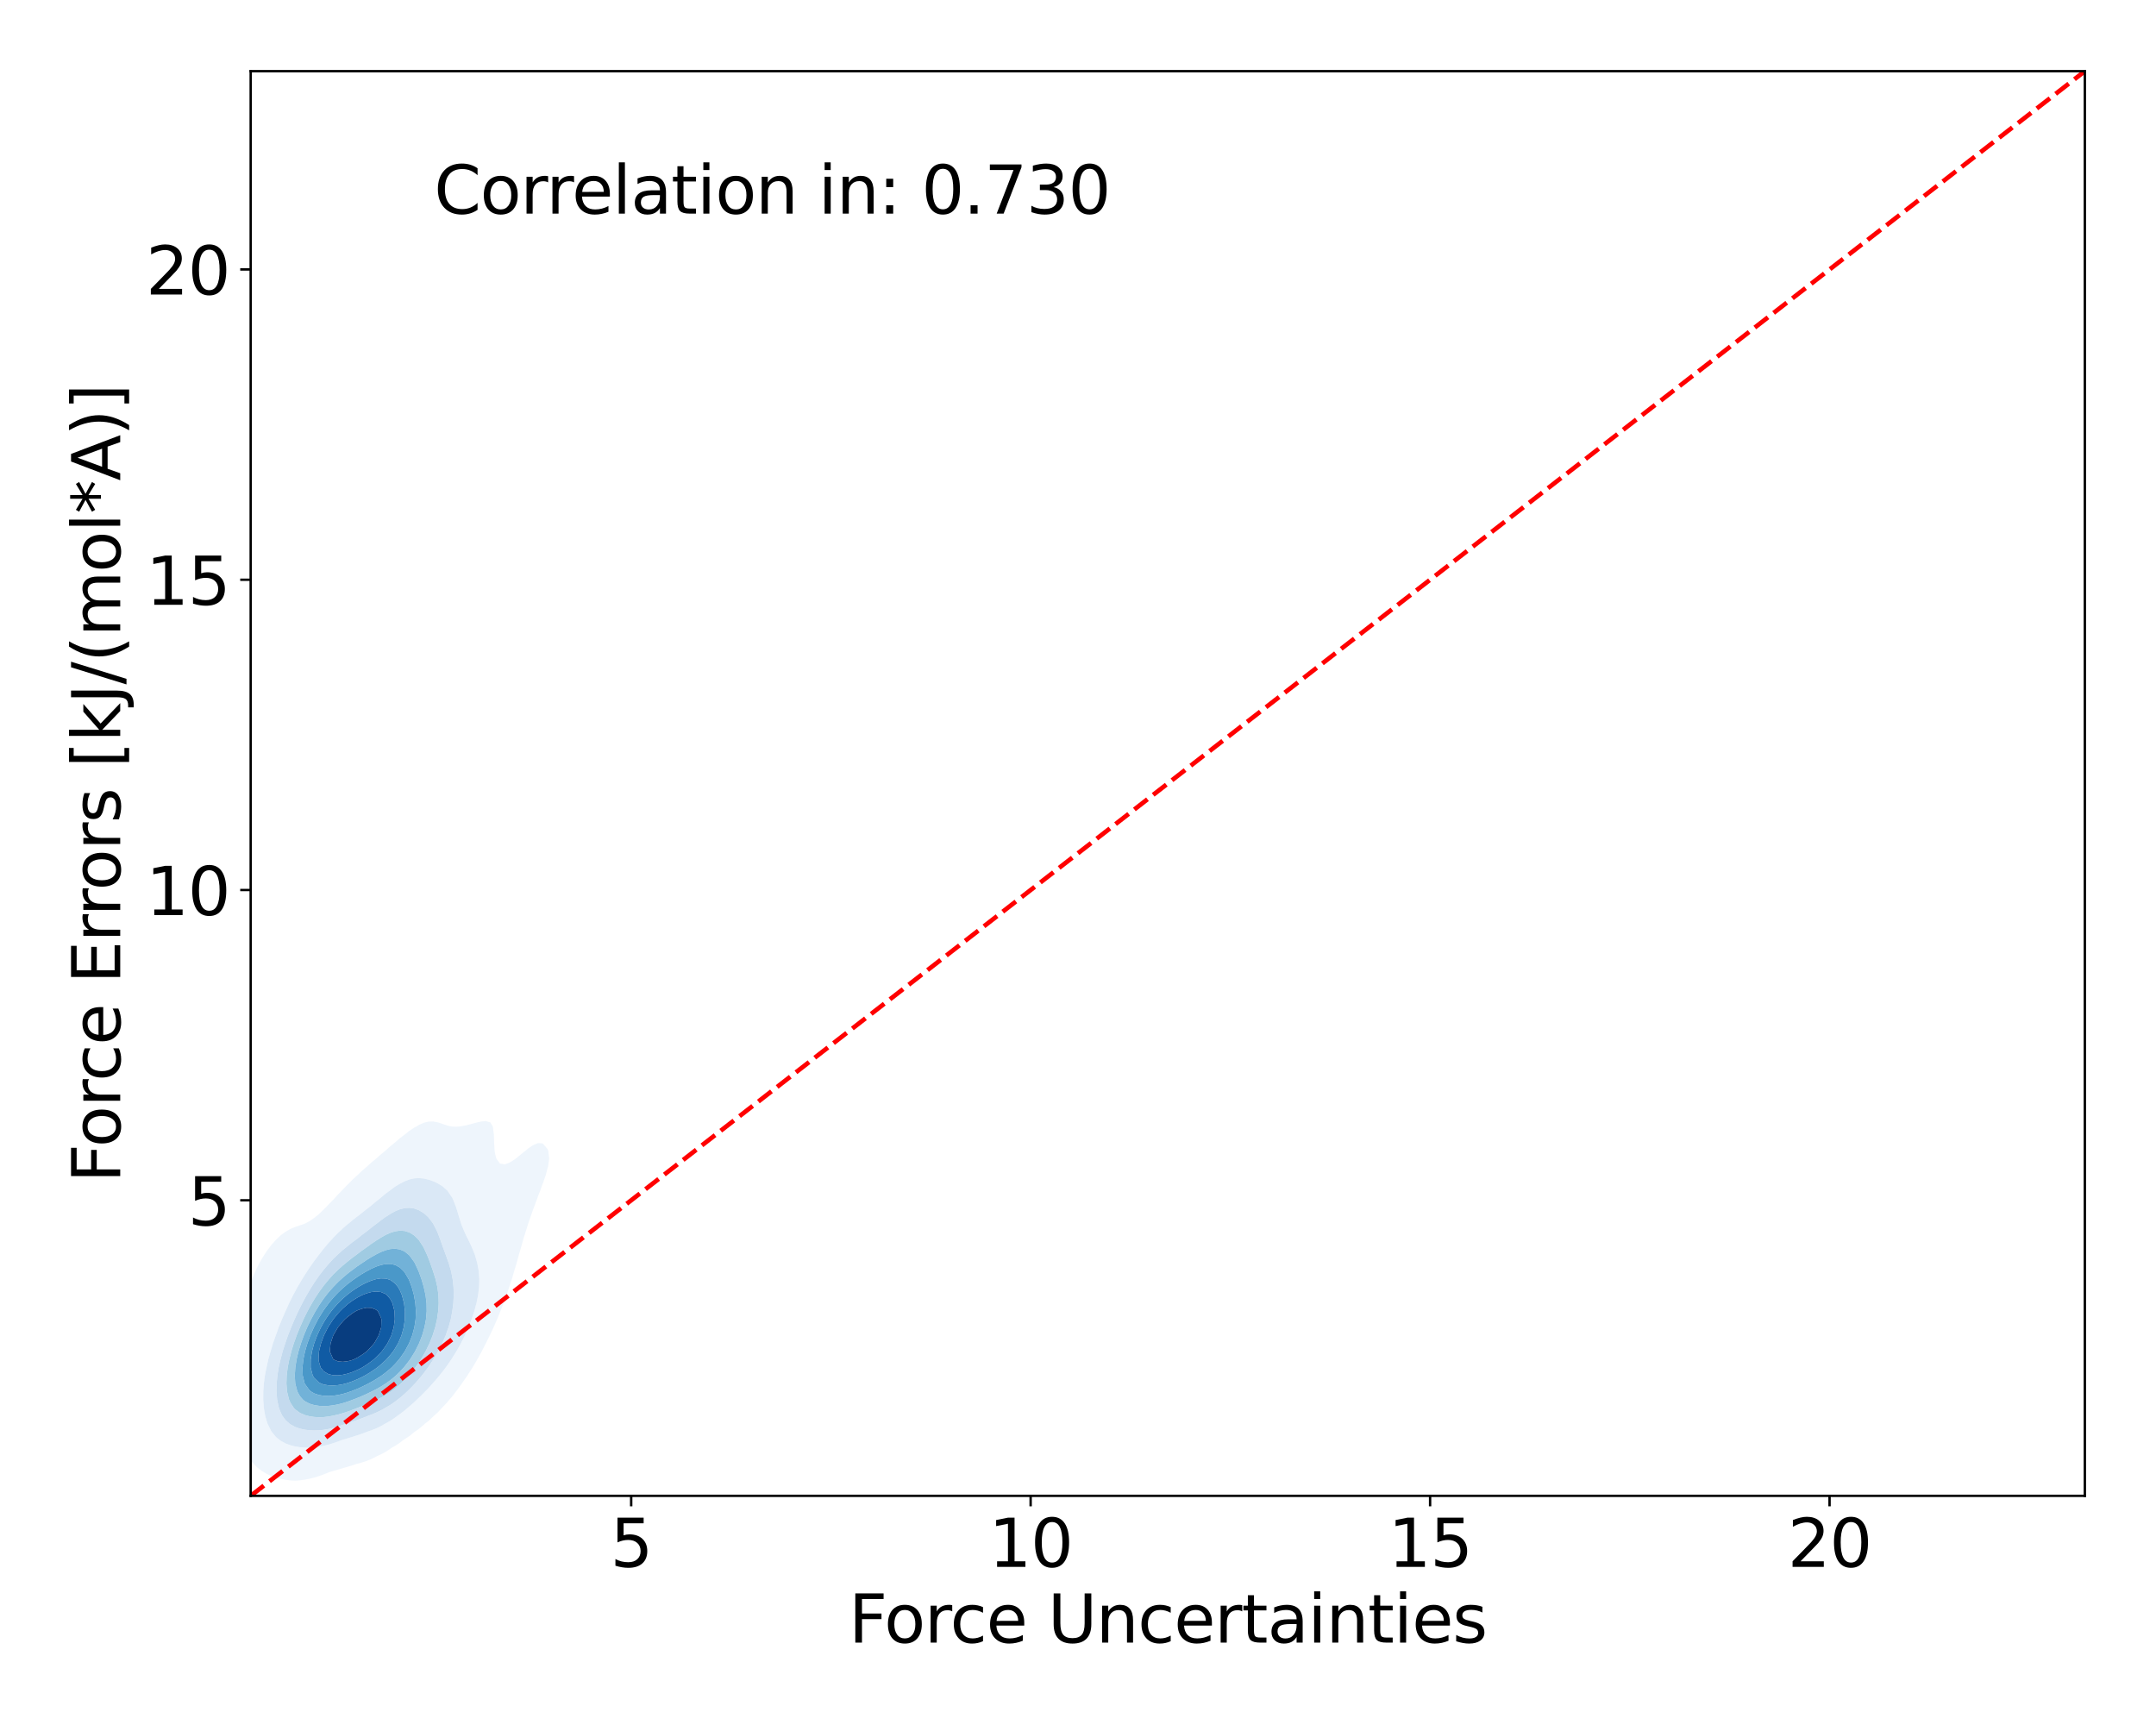 <?xml version="1.0" encoding="utf-8" standalone="no"?>
<!DOCTYPE svg PUBLIC "-//W3C//DTD SVG 1.1//EN"
  "http://www.w3.org/Graphics/SVG/1.1/DTD/svg11.dtd">
<svg xmlns:xlink="http://www.w3.org/1999/xlink" width="720pt" height="576pt" viewBox="0 0 720 576" xmlns="http://www.w3.org/2000/svg" version="1.1">
 <defs>
  <style type="text/css">*{stroke-linejoin: round; stroke-linecap: butt}</style>
 </defs>
 <g id="figure_1">
  <g id="patch_1">
   <path d="M 0 576 
L 720 576 
L 720 0 
L 0 0 
z
" style="fill: #ffffff"/>
  </g>
  <g id="axes_1">
   <g id="patch_2">
    <path d="M 83.72 499.48 
L 696.24 499.48 
L 696.24 23.76 
L 83.72 23.76 
z
" style="fill: #ffffff"/>
   </g>
   <g id="QuadContourSet_1">
    <path d="M 96.983 494.341 
L 98.573 494.413 
L 100.163 494.312 
L 100.889 494.186 
L 101.752 494.082 
L 103.342 493.78 
L 104.932 493.378 
L 106.522 492.886 
L 108.112 492.312 
L 109.701 491.671 
L 110.116 491.503 
L 111.291 491.166 
L 112.881 490.71 
L 114.471 490.252 
L 116.061 489.787 
L 117.65 489.299 
L 119.065 488.821 
L 119.24 488.778 
L 120.83 488.357 
L 122.42 487.843 
L 124.01 487.203 
L 125.599 486.394 
L 126.032 486.138 
L 127.189 485.632 
L 128.779 484.794 
L 130.369 483.746 
L 130.77 483.455 
L 131.959 482.791 
L 133.548 481.742 
L 134.791 480.772 
L 135.138 480.557 
L 136.728 479.51 
L 138.318 478.224 
L 138.476 478.09 
L 139.908 477.105 
L 141.497 475.769 
L 141.891 475.407 
L 143.087 474.486 
L 144.677 472.995 
L 144.94 472.724 
L 146.267 471.548 
L 147.647 470.042 
L 147.857 469.838 
L 149.446 468.143 
L 150.081 467.359 
L 151.036 466.277 
L 152.255 464.676 
L 152.626 464.216 
L 154.216 461.996 
L 154.217 461.994 
L 155.806 459.731 
L 156.078 459.311 
L 157.395 457.272 
L 157.791 456.628 
L 158.985 454.624 
L 159.38 453.945 
L 160.575 451.78 
L 160.861 451.263 
L 162.165 448.718 
L 162.237 448.58 
L 163.57 445.897 
L 163.755 445.488 
L 164.84 443.215 
L 165.344 442.017 
L 166.021 440.532 
L 166.934 438.216 
L 167.094 437.849 
L 168.157 435.167 
L 168.524 434.102 
L 169.152 432.484 
L 170.034 429.801 
L 170.114 429.535 
L 170.94 427.118 
L 171.704 424.457 
L 171.711 424.436 
L 172.532 421.753 
L 173.253 419.07 
L 173.293 418.913 
L 174.042 416.388 
L 174.792 413.705 
L 174.883 413.378 
L 175.632 411.022 
L 176.473 408.34 
L 176.473 408.34 
L 177.415 405.657 
L 178.063 403.773 
L 178.378 402.974 
L 179.375 400.291 
L 179.653 399.47 
L 180.393 397.609 
L 181.242 395.237 
L 181.377 394.926 
L 182.29 392.243 
L 182.832 390.141 
L 183.023 389.561 
L 183.393 386.878 
L 183.079 384.195 
L 182.832 383.646 
L 181.242 381.808 
L 179.653 381.69 
L 178.063 382.366 
L 176.473 383.419 
L 175.547 384.195 
L 174.883 384.697 
L 173.293 386.007 
L 172.23 386.878 
L 171.704 387.264 
L 170.114 388.233 
L 168.524 388.816 
L 166.934 388.511 
L 165.77 386.878 
L 165.344 385.288 
L 165.165 384.195 
L 165.01 381.513 
L 164.935 378.83 
L 164.579 376.147 
L 163.755 374.807 
L 162.165 374.321 
L 160.575 374.517 
L 158.985 374.895 
L 157.395 375.319 
L 155.806 375.724 
L 154.216 376.052 
L 153.365 376.147 
L 152.626 376.216 
L 151.036 376.174 
L 150.862 376.147 
L 149.446 375.853 
L 147.857 375.319 
L 146.267 374.786 
L 144.677 374.483 
L 143.087 374.526 
L 141.497 374.918 
L 139.908 375.625 
L 139.074 376.147 
L 138.318 376.542 
L 136.728 377.585 
L 135.165 378.83 
L 135.138 378.848 
L 133.548 380.052 
L 131.959 381.447 
L 131.887 381.513 
L 130.369 382.729 
L 128.779 384.168 
L 128.75 384.195 
L 127.189 385.456 
L 125.623 386.878 
L 125.599 386.897 
L 124.01 388.187 
L 122.523 389.561 
L 122.42 389.645 
L 120.83 390.989 
L 119.546 392.243 
L 119.24 392.506 
L 117.65 393.974 
L 116.747 394.926 
L 116.061 395.565 
L 114.471 397.221 
L 114.121 397.609 
L 112.881 398.841 
L 111.585 400.291 
L 111.291 400.591 
L 109.701 402.23 
L 108.994 402.974 
L 108.112 403.836 
L 106.522 405.4 
L 106.213 405.657 
L 104.932 406.666 
L 103.342 407.779 
L 102.271 408.34 
L 101.752 408.599 
L 100.163 409.161 
L 98.573 409.692 
L 96.983 410.355 
L 95.836 411.022 
L 95.393 411.264 
L 93.803 412.436 
L 92.46 413.705 
L 92.214 413.932 
L 90.624 415.712 
L 90.108 416.388 
L 89.034 417.833 
L 88.218 419.07 
L 87.444 420.328 
L 86.633 421.753 
L 85.854 423.281 
L 85.287 424.436 
L 84.264 426.863 
L 84.157 427.118 
L 83.201 429.801 
L 82.675 431.653 
L 82.427 432.484 
L 81.809 435.167 
L 81.344 437.849 
L 81.085 439.839 
L 80.987 440.532 
L 80.683 443.215 
L 80.394 445.897 
L 80.08 448.58 
L 79.729 451.263 
L 79.495 452.919 
L 79.336 453.945 
L 78.912 456.628 
L 78.537 459.311 
L 78.255 461.994 
L 78.101 464.676 
L 78.104 467.359 
L 78.278 470.042 
L 78.625 472.724 
L 79.153 475.407 
L 79.495 476.721 
L 79.791 478.09 
L 80.561 480.772 
L 81.085 482.171 
L 81.546 483.455 
L 82.675 485.78 
L 82.865 486.138 
L 84.264 488.237 
L 84.762 488.821 
L 85.854 489.973 
L 87.444 491.175 
L 88.028 491.503 
L 89.034 492.12 
L 90.624 492.864 
L 92.214 493.417 
L 93.803 493.83 
L 95.393 494.124 
L 95.942 494.186 
z
M 93.302 480.772 
L 92.214 479.9 
L 90.709 478.09 
L 90.624 477.955 
L 89.346 475.407 
L 89.034 474.409 
L 88.542 472.724 
L 88.09 470.042 
L 87.9 467.359 
L 87.913 464.676 
L 88.102 461.994 
L 88.459 459.311 
L 88.999 456.628 
L 89.034 456.488 
L 89.582 453.945 
L 90.335 451.263 
L 90.624 450.381 
L 91.148 448.58 
L 92.1 445.897 
L 92.214 445.6 
L 93.051 443.215 
L 93.803 441.402 
L 94.14 440.532 
L 95.324 437.849 
L 95.393 437.702 
L 96.53 435.167 
L 96.983 434.276 
L 97.865 432.484 
L 98.573 431.193 
L 99.323 429.801 
L 100.163 428.372 
L 100.902 427.118 
L 101.752 425.762 
L 102.605 424.436 
L 103.342 423.329 
L 104.442 421.753 
L 104.932 421.06 
L 106.435 419.07 
L 106.522 418.954 
L 108.112 416.911 
L 108.566 416.388 
L 109.701 415.008 
L 110.93 413.705 
L 111.291 413.291 
L 112.881 411.661 
L 113.599 411.022 
L 114.471 410.163 
L 116.061 408.798 
L 116.658 408.34 
L 117.65 407.485 
L 119.24 406.247 
L 120.047 405.657 
L 120.83 405.015 
L 122.42 403.758 
L 123.45 402.974 
L 124.01 402.501 
L 125.599 401.174 
L 126.727 400.291 
L 127.189 399.89 
L 128.779 398.572 
L 130.092 397.609 
L 130.369 397.381 
L 131.959 396.21 
L 133.548 395.252 
L 134.236 394.926 
L 135.138 394.433 
L 136.728 393.823 
L 138.318 393.474 
L 139.908 393.378 
L 141.497 393.521 
L 143.087 393.88 
L 144.677 394.433 
L 145.753 394.926 
L 146.267 395.176 
L 147.857 396.174 
L 149.446 397.609 
L 149.446 397.609 
L 151.036 399.944 
L 151.214 400.291 
L 152.275 402.974 
L 152.626 404.101 
L 153.096 405.657 
L 153.923 408.34 
L 154.216 409.174 
L 154.982 411.022 
L 155.806 412.832 
L 156.269 413.705 
L 157.395 416.075 
L 157.556 416.388 
L 158.626 419.07 
L 158.985 420.365 
L 159.387 421.753 
L 159.875 424.436 
L 160.071 427.118 
L 159.989 429.801 
L 159.659 432.484 
L 159.118 435.167 
L 158.985 435.632 
L 158.39 437.849 
L 157.498 440.532 
L 157.395 440.786 
L 156.456 443.215 
L 155.806 444.654 
L 155.262 445.897 
L 154.216 447.967 
L 153.913 448.58 
L 152.626 450.861 
L 152.401 451.263 
L 151.036 453.441 
L 150.718 453.945 
L 149.446 455.783 
L 148.846 456.628 
L 147.857 457.932 
L 146.76 459.311 
L 146.267 459.908 
L 144.677 461.741 
L 144.454 461.994 
L 143.087 463.515 
L 141.949 464.676 
L 141.497 465.144 
L 139.908 466.721 
L 139.213 467.359 
L 138.318 468.224 
L 136.728 469.613 
L 136.197 470.042 
L 135.138 470.973 
L 133.548 472.198 
L 132.777 472.724 
L 131.959 473.357 
L 130.369 474.429 
L 128.779 475.314 
L 128.589 475.407 
L 127.189 476.22 
L 125.599 476.982 
L 124.01 477.612 
L 122.589 478.09 
L 122.42 478.16 
L 120.83 478.758 
L 119.24 479.297 
L 117.65 479.802 
L 116.061 480.287 
L 114.471 480.759 
L 114.426 480.772 
L 112.881 481.347 
L 111.291 481.891 
L 109.701 482.373 
L 108.112 482.779 
L 106.522 483.095 
L 104.932 483.307 
L 103.342 483.404 
L 101.752 483.384 
L 100.163 483.247 
L 98.573 482.988 
L 96.983 482.59 
L 95.393 482.004 
L 93.803 481.14 
z
" clip-path="url(#pdccd97b086)" style="fill: #eef5fc"/>
    <path d="M 93.803 481.14 
L 95.393 482.004 
L 96.983 482.59 
L 98.573 482.988 
L 100.163 483.247 
L 101.752 483.384 
L 103.342 483.404 
L 104.932 483.307 
L 106.522 483.095 
L 108.112 482.779 
L 109.701 482.373 
L 111.291 481.891 
L 112.881 481.347 
L 114.426 480.772 
L 114.471 480.759 
L 116.061 480.287 
L 117.65 479.802 
L 119.24 479.297 
L 120.83 478.758 
L 122.42 478.16 
L 122.589 478.09 
L 124.01 477.612 
L 125.599 476.982 
L 127.189 476.22 
L 128.589 475.407 
L 128.779 475.314 
L 130.369 474.429 
L 131.959 473.357 
L 132.777 472.724 
L 133.548 472.198 
L 135.138 470.973 
L 136.197 470.042 
L 136.728 469.613 
L 138.318 468.224 
L 139.213 467.359 
L 139.908 466.721 
L 141.497 465.144 
L 141.949 464.676 
L 143.087 463.515 
L 144.454 461.994 
L 144.677 461.741 
L 146.267 459.908 
L 146.76 459.311 
L 147.857 457.932 
L 148.846 456.628 
L 149.446 455.783 
L 150.718 453.945 
L 151.036 453.441 
L 152.401 451.263 
L 152.626 450.861 
L 153.913 448.58 
L 154.216 447.967 
L 155.262 445.897 
L 155.806 444.654 
L 156.456 443.215 
L 157.395 440.786 
L 157.498 440.532 
L 158.39 437.849 
L 158.985 435.632 
L 159.118 435.167 
L 159.659 432.484 
L 159.989 429.801 
L 160.071 427.118 
L 159.875 424.436 
L 159.387 421.753 
L 158.985 420.365 
L 158.626 419.07 
L 157.556 416.388 
L 157.395 416.075 
L 156.269 413.705 
L 155.806 412.832 
L 154.982 411.022 
L 154.216 409.174 
L 153.923 408.34 
L 153.096 405.657 
L 152.626 404.101 
L 152.275 402.974 
L 151.214 400.291 
L 151.036 399.944 
L 149.446 397.609 
L 149.446 397.609 
L 147.857 396.174 
L 146.267 395.176 
L 145.753 394.926 
L 144.677 394.433 
L 143.087 393.88 
L 141.497 393.521 
L 139.908 393.378 
L 138.318 393.474 
L 136.728 393.823 
L 135.138 394.433 
L 134.236 394.926 
L 133.548 395.252 
L 131.959 396.21 
L 130.369 397.381 
L 130.092 397.609 
L 128.779 398.572 
L 127.189 399.89 
L 126.727 400.291 
L 125.599 401.174 
L 124.01 402.501 
L 123.45 402.974 
L 122.42 403.758 
L 120.83 405.015 
L 120.047 405.657 
L 119.24 406.247 
L 117.65 407.485 
L 116.658 408.34 
L 116.061 408.798 
L 114.471 410.163 
L 113.599 411.022 
L 112.881 411.661 
L 111.291 413.291 
L 110.93 413.705 
L 109.701 415.008 
L 108.566 416.388 
L 108.112 416.911 
L 106.522 418.954 
L 106.435 419.07 
L 104.932 421.06 
L 104.442 421.753 
L 103.342 423.329 
L 102.605 424.436 
L 101.752 425.762 
L 100.902 427.118 
L 100.163 428.372 
L 99.323 429.801 
L 98.573 431.193 
L 97.865 432.484 
L 96.983 434.276 
L 96.53 435.167 
L 95.393 437.702 
L 95.324 437.849 
L 94.14 440.532 
L 93.803 441.402 
L 93.051 443.215 
L 92.214 445.6 
L 92.1 445.897 
L 91.148 448.58 
L 90.624 450.381 
L 90.335 451.263 
L 89.582 453.945 
L 89.034 456.488 
L 88.999 456.628 
L 88.459 459.311 
L 88.102 461.994 
L 87.913 464.676 
L 87.9 467.359 
L 88.09 470.042 
L 88.542 472.724 
L 89.034 474.409 
L 89.346 475.407 
L 90.624 477.955 
L 90.709 478.09 
L 92.214 479.9 
L 93.302 480.772 
z
M 96.709 475.407 
L 95.393 474.236 
L 94.272 472.724 
L 93.803 471.785 
L 93.113 470.042 
L 92.544 467.359 
L 92.339 464.676 
L 92.386 461.994 
L 92.634 459.311 
L 93.062 456.628 
L 93.675 453.945 
L 93.803 453.497 
L 94.376 451.263 
L 95.238 448.58 
L 95.393 448.157 
L 96.161 445.897 
L 96.983 443.85 
L 97.225 443.215 
L 98.368 440.532 
L 98.573 440.091 
L 99.591 437.849 
L 100.163 436.702 
L 100.933 435.167 
L 101.752 433.644 
L 102.397 432.484 
L 103.342 430.861 
L 103.997 429.801 
L 104.932 428.325 
L 105.764 427.118 
L 106.522 426.021 
L 107.743 424.436 
L 108.112 423.948 
L 109.701 422.064 
L 109.999 421.753 
L 111.291 420.325 
L 112.632 419.07 
L 112.881 418.819 
L 114.471 417.376 
L 115.733 416.388 
L 116.061 416.106 
L 117.65 414.825 
L 119.192 413.705 
L 119.24 413.666 
L 120.83 412.391 
L 122.42 411.203 
L 122.664 411.022 
L 124.01 409.919 
L 125.599 408.703 
L 126.105 408.34 
L 127.189 407.474 
L 128.779 406.339 
L 129.885 405.657 
L 130.369 405.324 
L 131.959 404.44 
L 133.548 403.79 
L 135.138 403.4 
L 136.728 403.301 
L 138.318 403.526 
L 139.908 404.104 
L 141.497 405.074 
L 142.193 405.657 
L 143.087 406.508 
L 144.497 408.34 
L 144.677 408.624 
L 145.906 411.022 
L 146.267 411.888 
L 146.96 413.705 
L 147.857 416.266 
L 147.9 416.388 
L 148.894 419.07 
L 149.446 420.641 
L 149.849 421.753 
L 150.637 424.436 
L 151.036 426.488 
L 151.16 427.118 
L 151.454 429.801 
L 151.524 432.484 
L 151.39 435.167 
L 151.041 437.849 
L 151.036 437.871 
L 150.539 440.532 
L 149.793 443.215 
L 149.446 444.145 
L 148.853 445.897 
L 147.857 448.145 
L 147.677 448.58 
L 146.297 451.263 
L 146.267 451.314 
L 144.715 453.945 
L 144.677 454.002 
L 143.087 456.38 
L 142.92 456.628 
L 141.497 458.534 
L 140.892 459.311 
L 139.908 460.499 
L 138.573 461.994 
L 138.318 462.272 
L 136.728 463.925 
L 135.926 464.676 
L 135.138 465.426 
L 133.548 466.779 
L 132.778 467.359 
L 131.959 468.011 
L 130.369 469.115 
L 128.779 470.042 
L 128.779 470.042 
L 127.189 470.948 
L 125.599 471.71 
L 124.01 472.363 
L 123.025 472.724 
L 122.42 472.977 
L 120.83 473.595 
L 119.24 474.169 
L 117.65 474.713 
L 116.061 475.231 
L 115.5 475.407 
L 114.471 475.784 
L 112.881 476.317 
L 111.291 476.78 
L 109.701 477.157 
L 108.112 477.436 
L 106.522 477.605 
L 104.932 477.656 
L 103.342 477.586 
L 101.752 477.388 
L 100.163 477.037 
L 98.573 476.48 
L 96.983 475.612 
z
" clip-path="url(#pdccd97b086)" style="fill: #dae8f6"/>
    <path d="M 96.983 475.612 
L 98.573 476.48 
L 100.163 477.037 
L 101.752 477.388 
L 103.342 477.586 
L 104.932 477.656 
L 106.522 477.605 
L 108.112 477.436 
L 109.701 477.157 
L 111.291 476.78 
L 112.881 476.317 
L 114.471 475.784 
L 115.5 475.407 
L 116.061 475.231 
L 117.65 474.713 
L 119.24 474.169 
L 120.83 473.595 
L 122.42 472.977 
L 123.025 472.724 
L 124.01 472.363 
L 125.599 471.71 
L 127.189 470.948 
L 128.779 470.042 
L 128.779 470.042 
L 130.369 469.115 
L 131.959 468.011 
L 132.778 467.359 
L 133.548 466.779 
L 135.138 465.426 
L 135.926 464.676 
L 136.728 463.925 
L 138.318 462.272 
L 138.573 461.994 
L 139.908 460.499 
L 140.892 459.311 
L 141.497 458.534 
L 142.92 456.628 
L 143.087 456.38 
L 144.677 454.002 
L 144.715 453.945 
L 146.267 451.314 
L 146.297 451.263 
L 147.677 448.58 
L 147.857 448.145 
L 148.853 445.897 
L 149.446 444.145 
L 149.793 443.215 
L 150.539 440.532 
L 151.036 437.871 
L 151.041 437.849 
L 151.39 435.167 
L 151.524 432.484 
L 151.454 429.801 
L 151.16 427.118 
L 151.036 426.488 
L 150.637 424.436 
L 149.849 421.753 
L 149.446 420.641 
L 148.894 419.07 
L 147.9 416.388 
L 147.857 416.266 
L 146.96 413.705 
L 146.267 411.888 
L 145.906 411.022 
L 144.677 408.624 
L 144.497 408.34 
L 143.087 406.508 
L 142.193 405.657 
L 141.497 405.074 
L 139.908 404.104 
L 138.318 403.526 
L 136.728 403.301 
L 135.138 403.4 
L 133.548 403.79 
L 131.959 404.44 
L 130.369 405.324 
L 129.885 405.657 
L 128.779 406.339 
L 127.189 407.474 
L 126.105 408.34 
L 125.599 408.703 
L 124.01 409.919 
L 122.664 411.022 
L 122.42 411.203 
L 120.83 412.391 
L 119.24 413.666 
L 119.192 413.705 
L 117.65 414.825 
L 116.061 416.106 
L 115.733 416.388 
L 114.471 417.376 
L 112.881 418.819 
L 112.632 419.07 
L 111.291 420.325 
L 109.999 421.753 
L 109.701 422.064 
L 108.112 423.948 
L 107.743 424.436 
L 106.522 426.021 
L 105.764 427.118 
L 104.932 428.325 
L 103.997 429.801 
L 103.342 430.861 
L 102.397 432.484 
L 101.752 433.644 
L 100.933 435.167 
L 100.163 436.702 
L 99.591 437.849 
L 98.573 440.091 
L 98.368 440.532 
L 97.225 443.215 
L 96.983 443.85 
L 96.161 445.897 
L 95.393 448.157 
L 95.238 448.58 
L 94.376 451.263 
L 93.803 453.497 
L 93.675 453.945 
L 93.062 456.628 
L 92.634 459.311 
L 92.386 461.994 
L 92.339 464.676 
L 92.544 467.359 
L 93.113 470.042 
L 93.803 471.785 
L 94.272 472.724 
L 95.393 474.236 
L 96.709 475.407 
z
M 102.668 472.724 
L 101.752 472.479 
L 100.163 471.776 
L 98.573 470.598 
L 98.059 470.042 
L 96.983 468.352 
L 96.527 467.359 
L 95.859 464.676 
L 95.651 461.994 
L 95.745 459.311 
L 96.068 456.628 
L 96.592 453.945 
L 96.983 452.476 
L 97.28 451.263 
L 98.102 448.58 
L 98.573 447.291 
L 99.061 445.897 
L 100.163 443.215 
L 100.163 443.215 
L 101.352 440.532 
L 101.752 439.714 
L 102.686 437.849 
L 103.342 436.631 
L 104.172 435.167 
L 104.932 433.887 
L 105.834 432.484 
L 106.522 431.439 
L 107.719 429.801 
L 108.112 429.264 
L 109.701 427.328 
L 109.894 427.118 
L 111.291 425.554 
L 112.456 424.436 
L 112.881 424.007 
L 114.471 422.567 
L 115.488 421.753 
L 116.061 421.26 
L 117.65 419.998 
L 118.927 419.07 
L 119.24 418.822 
L 120.83 417.614 
L 122.42 416.494 
L 122.579 416.388 
L 124.01 415.331 
L 125.599 414.259 
L 126.517 413.705 
L 127.189 413.253 
L 128.779 412.351 
L 130.369 411.636 
L 131.959 411.146 
L 132.879 411.022 
L 133.548 410.921 
L 134.989 411.022 
L 135.138 411.033 
L 136.728 411.533 
L 138.318 412.516 
L 139.54 413.705 
L 139.908 414.119 
L 141.383 416.388 
L 141.497 416.599 
L 142.636 419.07 
L 143.087 420.207 
L 143.678 421.753 
L 144.611 424.436 
L 144.677 424.647 
L 145.453 427.118 
L 146.068 429.801 
L 146.267 431.3 
L 146.419 432.484 
L 146.504 435.167 
L 146.334 437.849 
L 146.267 438.275 
L 145.945 440.532 
L 145.334 443.215 
L 144.677 445.254 
L 144.482 445.897 
L 143.417 448.58 
L 143.087 449.248 
L 142.111 451.263 
L 141.497 452.321 
L 140.544 453.945 
L 139.908 454.891 
L 138.688 456.628 
L 138.318 457.107 
L 136.728 459.039 
L 136.489 459.311 
L 135.138 460.756 
L 133.835 461.994 
L 133.548 462.261 
L 131.959 463.603 
L 130.48 464.676 
L 130.369 464.758 
L 128.779 465.811 
L 127.189 466.712 
L 125.879 467.359 
L 125.599 467.505 
L 124.01 468.262 
L 122.42 468.943 
L 120.83 469.569 
L 119.559 470.042 
L 119.24 470.171 
L 117.65 470.793 
L 116.061 471.367 
L 114.471 471.884 
L 112.881 472.334 
L 111.291 472.702 
L 111.157 472.724 
L 109.701 473.001 
L 108.112 473.18 
L 106.522 473.23 
L 104.932 473.143 
L 103.342 472.902 
z
" clip-path="url(#pdccd97b086)" style="fill: #c4daee"/>
    <path d="M 103.342 472.902 
L 104.932 473.143 
L 106.522 473.23 
L 108.112 473.18 
L 109.701 473.001 
L 111.157 472.724 
L 111.291 472.702 
L 112.881 472.334 
L 114.471 471.884 
L 116.061 471.367 
L 117.65 470.793 
L 119.24 470.171 
L 119.559 470.042 
L 120.83 469.569 
L 122.42 468.943 
L 124.01 468.262 
L 125.599 467.505 
L 125.879 467.359 
L 127.189 466.712 
L 128.779 465.811 
L 130.369 464.758 
L 130.48 464.676 
L 131.959 463.603 
L 133.548 462.261 
L 133.835 461.994 
L 135.138 460.756 
L 136.489 459.311 
L 136.728 459.039 
L 138.318 457.107 
L 138.688 456.628 
L 139.908 454.891 
L 140.544 453.945 
L 141.497 452.321 
L 142.111 451.263 
L 143.087 449.248 
L 143.417 448.58 
L 144.482 445.897 
L 144.677 445.254 
L 145.334 443.215 
L 145.945 440.532 
L 146.267 438.275 
L 146.334 437.849 
L 146.504 435.167 
L 146.419 432.484 
L 146.267 431.3 
L 146.068 429.801 
L 145.453 427.118 
L 144.677 424.647 
L 144.611 424.436 
L 143.678 421.753 
L 143.087 420.207 
L 142.636 419.07 
L 141.497 416.599 
L 141.383 416.388 
L 139.908 414.119 
L 139.54 413.705 
L 138.318 412.516 
L 136.728 411.533 
L 135.138 411.033 
L 134.989 411.022 
L 133.548 410.921 
L 132.879 411.022 
L 131.959 411.146 
L 130.369 411.636 
L 128.779 412.351 
L 127.189 413.253 
L 126.517 413.705 
L 125.599 414.259 
L 124.01 415.331 
L 122.579 416.388 
L 122.42 416.494 
L 120.83 417.614 
L 119.24 418.822 
L 118.927 419.07 
L 117.65 419.998 
L 116.061 421.26 
L 115.488 421.753 
L 114.471 422.567 
L 112.881 424.007 
L 112.456 424.436 
L 111.291 425.554 
L 109.894 427.118 
L 109.701 427.328 
L 108.112 429.264 
L 107.719 429.801 
L 106.522 431.439 
L 105.834 432.484 
L 104.932 433.887 
L 104.172 435.167 
L 103.342 436.631 
L 102.686 437.849 
L 101.752 439.714 
L 101.352 440.532 
L 100.163 443.215 
L 100.163 443.215 
L 99.061 445.897 
L 98.573 447.291 
L 98.102 448.58 
L 97.28 451.263 
L 96.983 452.476 
L 96.592 453.945 
L 96.068 456.628 
L 95.745 459.311 
L 95.651 461.994 
L 95.859 464.676 
L 96.527 467.359 
L 96.983 468.352 
L 98.059 470.042 
L 98.573 470.598 
L 100.163 471.776 
L 101.752 472.479 
L 102.668 472.724 
z
M 101.168 467.359 
L 100.163 466.195 
L 99.315 464.676 
L 98.602 461.994 
L 98.573 461.567 
L 98.439 459.311 
L 98.573 457.366 
L 98.619 456.628 
L 99.042 453.945 
L 99.673 451.263 
L 100.163 449.677 
L 100.488 448.58 
L 101.46 445.897 
L 101.752 445.2 
L 102.586 443.215 
L 103.342 441.626 
L 103.879 440.532 
L 104.932 438.578 
L 105.349 437.849 
L 106.522 435.924 
L 107.025 435.167 
L 108.112 433.591 
L 108.964 432.484 
L 109.701 431.537 
L 111.243 429.801 
L 111.291 429.746 
L 112.881 428.097 
L 113.966 427.118 
L 114.471 426.646 
L 116.061 425.3 
L 117.198 424.436 
L 117.65 424.071 
L 119.24 422.887 
L 120.83 421.807 
L 120.915 421.753 
L 122.42 420.729 
L 124.01 419.751 
L 125.255 419.07 
L 125.599 418.864 
L 127.189 418.072 
L 128.779 417.46 
L 130.369 417.069 
L 131.959 416.957 
L 133.548 417.2 
L 135.138 417.903 
L 136.577 419.07 
L 136.728 419.214 
L 138.318 421.396 
L 138.519 421.753 
L 139.772 424.436 
L 139.908 424.788 
L 140.748 427.118 
L 141.497 429.708 
L 141.524 429.801 
L 142.114 432.484 
L 142.442 435.167 
L 142.49 437.849 
L 142.259 440.532 
L 141.755 443.215 
L 141.497 444.093 
L 140.984 445.897 
L 139.935 448.58 
L 139.908 448.637 
L 138.596 451.263 
L 138.318 451.725 
L 136.924 453.945 
L 136.728 454.216 
L 135.138 456.276 
L 134.845 456.628 
L 133.548 458.03 
L 132.222 459.311 
L 131.959 459.551 
L 130.369 460.857 
L 128.779 461.994 
L 128.779 461.994 
L 127.189 463.007 
L 125.599 463.9 
L 124.06 464.676 
L 124.01 464.702 
L 122.42 465.473 
L 120.83 466.182 
L 119.24 466.837 
L 117.874 467.359 
L 117.65 467.449 
L 116.061 468.032 
L 114.471 468.535 
L 112.881 468.945 
L 111.291 469.251 
L 109.701 469.441 
L 108.112 469.505 
L 106.522 469.428 
L 104.932 469.179 
L 103.342 468.693 
L 101.752 467.841 
z
" clip-path="url(#pdccd97b086)" style="fill: #a0cbe2"/>
    <path d="M 101.752 467.841 
L 103.342 468.693 
L 104.932 469.179 
L 106.522 469.428 
L 108.112 469.505 
L 109.701 469.441 
L 111.291 469.251 
L 112.881 468.945 
L 114.471 468.535 
L 116.061 468.032 
L 117.65 467.449 
L 117.874 467.359 
L 119.24 466.837 
L 120.83 466.182 
L 122.42 465.473 
L 124.01 464.702 
L 124.06 464.676 
L 125.599 463.9 
L 127.189 463.007 
L 128.779 461.994 
L 128.779 461.994 
L 130.369 460.857 
L 131.959 459.551 
L 132.222 459.311 
L 133.548 458.03 
L 134.845 456.628 
L 135.138 456.276 
L 136.728 454.216 
L 136.924 453.945 
L 138.318 451.725 
L 138.596 451.263 
L 139.908 448.637 
L 139.935 448.58 
L 140.984 445.897 
L 141.497 444.093 
L 141.755 443.215 
L 142.259 440.532 
L 142.49 437.849 
L 142.442 435.167 
L 142.114 432.484 
L 141.524 429.801 
L 141.497 429.708 
L 140.748 427.118 
L 139.908 424.788 
L 139.772 424.436 
L 138.519 421.753 
L 138.318 421.396 
L 136.728 419.214 
L 136.577 419.07 
L 135.138 417.903 
L 133.548 417.2 
L 131.959 416.957 
L 130.369 417.069 
L 128.779 417.46 
L 127.189 418.072 
L 125.599 418.864 
L 125.255 419.07 
L 124.01 419.751 
L 122.42 420.729 
L 120.915 421.753 
L 120.83 421.807 
L 119.24 422.887 
L 117.65 424.071 
L 117.198 424.436 
L 116.061 425.3 
L 114.471 426.646 
L 113.966 427.118 
L 112.881 428.097 
L 111.291 429.746 
L 111.243 429.801 
L 109.701 431.537 
L 108.964 432.484 
L 108.112 433.591 
L 107.025 435.167 
L 106.522 435.924 
L 105.349 437.849 
L 104.932 438.578 
L 103.879 440.532 
L 103.342 441.626 
L 102.586 443.215 
L 101.752 445.2 
L 101.46 445.897 
L 100.488 448.58 
L 100.163 449.677 
L 99.673 451.263 
L 99.042 453.945 
L 98.619 456.628 
L 98.573 457.366 
L 98.439 459.311 
L 98.573 461.567 
L 98.602 461.994 
L 99.315 464.676 
L 100.163 466.195 
L 101.168 467.359 
z
M 103.902 464.676 
L 103.342 464.231 
L 101.752 461.994 
L 101.752 461.994 
L 101.097 459.311 
L 101.014 456.628 
L 101.299 453.945 
L 101.752 451.797 
L 101.861 451.263 
L 102.645 448.58 
L 103.342 446.69 
L 103.636 445.897 
L 104.822 443.215 
L 104.932 442.994 
L 106.217 440.532 
L 106.522 440 
L 107.85 437.849 
L 108.112 437.452 
L 109.701 435.257 
L 109.774 435.167 
L 111.291 433.329 
L 112.081 432.484 
L 112.881 431.634 
L 114.471 430.142 
L 114.874 429.801 
L 116.061 428.78 
L 117.65 427.565 
L 118.296 427.118 
L 119.24 426.437 
L 120.83 425.41 
L 122.42 424.486 
L 122.521 424.436 
L 124.01 423.644 
L 125.599 422.941 
L 127.189 422.405 
L 128.779 422.081 
L 130.369 422.039 
L 131.959 422.38 
L 133.548 423.247 
L 134.781 424.436 
L 135.138 424.867 
L 136.466 427.118 
L 136.728 427.712 
L 137.517 429.801 
L 138.24 432.484 
L 138.318 432.928 
L 138.703 435.167 
L 138.894 437.849 
L 138.792 440.532 
L 138.385 443.215 
L 138.318 443.46 
L 137.658 445.897 
L 136.728 448.25 
L 136.595 448.58 
L 135.154 451.263 
L 135.138 451.287 
L 133.548 453.557 
L 133.256 453.945 
L 131.959 455.411 
L 130.769 456.628 
L 130.369 456.994 
L 128.779 458.322 
L 127.454 459.311 
L 127.189 459.495 
L 125.599 460.523 
L 124.01 461.45 
L 123.001 461.994 
L 122.42 462.299 
L 120.83 463.079 
L 119.24 463.786 
L 117.65 464.423 
L 116.929 464.676 
L 116.061 464.986 
L 114.471 465.452 
L 112.881 465.806 
L 111.291 466.038 
L 109.701 466.133 
L 108.112 466.072 
L 106.522 465.814 
L 104.932 465.279 
z
" clip-path="url(#pdccd97b086)" style="fill: #72b2d8"/>
    <path d="M 104.932 465.279 
L 106.522 465.814 
L 108.112 466.072 
L 109.701 466.133 
L 111.291 466.038 
L 112.881 465.806 
L 114.471 465.452 
L 116.061 464.986 
L 116.929 464.676 
L 117.65 464.423 
L 119.24 463.786 
L 120.83 463.079 
L 122.42 462.299 
L 123.001 461.994 
L 124.01 461.45 
L 125.599 460.523 
L 127.189 459.495 
L 127.454 459.311 
L 128.779 458.322 
L 130.369 456.994 
L 130.769 456.628 
L 131.959 455.411 
L 133.256 453.945 
L 133.548 453.557 
L 135.138 451.287 
L 135.154 451.263 
L 136.595 448.58 
L 136.728 448.25 
L 137.658 445.897 
L 138.318 443.46 
L 138.385 443.215 
L 138.792 440.532 
L 138.894 437.849 
L 138.703 435.167 
L 138.318 432.928 
L 138.24 432.484 
L 137.517 429.801 
L 136.728 427.712 
L 136.466 427.118 
L 135.138 424.867 
L 134.781 424.436 
L 133.548 423.247 
L 131.959 422.38 
L 130.369 422.039 
L 128.779 422.081 
L 127.189 422.405 
L 125.599 422.941 
L 124.01 423.644 
L 122.521 424.436 
L 122.42 424.486 
L 120.83 425.41 
L 119.24 426.437 
L 118.296 427.118 
L 117.65 427.565 
L 116.061 428.78 
L 114.874 429.801 
L 114.471 430.142 
L 112.881 431.634 
L 112.081 432.484 
L 111.291 433.329 
L 109.774 435.167 
L 109.701 435.257 
L 108.112 437.452 
L 107.85 437.849 
L 106.522 440 
L 106.217 440.532 
L 104.932 442.994 
L 104.822 443.215 
L 103.636 445.897 
L 103.342 446.69 
L 102.645 448.58 
L 101.861 451.263 
L 101.752 451.797 
L 101.299 453.945 
L 101.014 456.628 
L 101.097 459.311 
L 101.752 461.994 
L 101.752 461.994 
L 103.342 464.231 
L 103.902 464.676 
z
M 107.243 461.994 
L 106.522 461.64 
L 104.932 460.122 
L 104.434 459.311 
L 103.741 456.628 
L 103.752 453.945 
L 104.18 451.263 
L 104.905 448.58 
L 104.932 448.507 
L 105.917 445.897 
L 106.522 444.583 
L 107.182 443.215 
L 108.112 441.552 
L 108.724 440.532 
L 109.701 439.071 
L 110.599 437.849 
L 111.291 436.97 
L 112.881 435.167 
L 112.881 435.167 
L 114.471 433.615 
L 115.779 432.484 
L 116.061 432.243 
L 117.65 431.045 
L 119.24 429.98 
L 119.549 429.801 
L 120.83 429.049 
L 122.42 428.256 
L 124.01 427.602 
L 125.597 427.118 
L 125.599 427.118 
L 127.189 426.871 
L 128.779 426.924 
L 129.488 427.118 
L 130.369 427.414 
L 131.959 428.576 
L 132.948 429.801 
L 133.548 430.868 
L 134.236 432.484 
L 134.929 435.167 
L 135.138 436.968 
L 135.234 437.849 
L 135.2 440.532 
L 135.138 440.972 
L 134.825 443.215 
L 134.082 445.897 
L 133.548 447.161 
L 132.926 448.58 
L 131.959 450.202 
L 131.285 451.263 
L 130.369 452.413 
L 129.04 453.945 
L 128.779 454.2 
L 127.189 455.643 
L 125.993 456.628 
L 125.599 456.918 
L 124.01 458.002 
L 122.42 458.985 
L 121.845 459.311 
L 120.83 459.85 
L 119.24 460.602 
L 117.65 461.258 
L 116.061 461.809 
L 115.374 461.994 
L 114.471 462.229 
L 112.881 462.507 
L 111.291 462.636 
L 109.701 462.588 
L 108.112 462.312 
z
" clip-path="url(#pdccd97b086)" style="fill: #4a98c9"/>
    <path d="M 108.112 462.312 
L 109.701 462.588 
L 111.291 462.636 
L 112.881 462.507 
L 114.471 462.229 
L 115.374 461.994 
L 116.061 461.809 
L 117.65 461.258 
L 119.24 460.602 
L 120.83 459.85 
L 121.845 459.311 
L 122.42 458.985 
L 124.01 458.002 
L 125.599 456.918 
L 125.993 456.628 
L 127.189 455.643 
L 128.779 454.2 
L 129.04 453.945 
L 130.369 452.413 
L 131.285 451.263 
L 131.959 450.202 
L 132.926 448.58 
L 133.548 447.161 
L 134.082 445.897 
L 134.825 443.215 
L 135.138 440.972 
L 135.2 440.532 
L 135.234 437.849 
L 135.138 436.968 
L 134.929 435.167 
L 134.236 432.484 
L 133.548 430.868 
L 132.948 429.801 
L 131.959 428.576 
L 130.369 427.414 
L 129.488 427.118 
L 128.779 426.924 
L 127.189 426.871 
L 125.599 427.118 
L 125.597 427.118 
L 124.01 427.602 
L 122.42 428.256 
L 120.83 429.049 
L 119.549 429.801 
L 119.24 429.98 
L 117.65 431.045 
L 116.061 432.243 
L 115.779 432.484 
L 114.471 433.615 
L 112.881 435.167 
L 112.881 435.167 
L 111.291 436.97 
L 110.599 437.849 
L 109.701 439.071 
L 108.724 440.532 
L 108.112 441.552 
L 107.182 443.215 
L 106.522 444.583 
L 105.917 445.897 
L 104.932 448.507 
L 104.905 448.58 
L 104.18 451.263 
L 103.752 453.945 
L 103.741 456.628 
L 104.434 459.311 
L 104.932 460.122 
L 106.522 461.64 
L 107.243 461.994 
z
M 107.07 456.628 
L 106.522 454.742 
L 106.377 453.945 
L 106.522 451.381 
L 106.528 451.263 
L 107.191 448.58 
L 108.112 446.065 
L 108.176 445.897 
L 109.538 443.215 
L 109.701 442.943 
L 111.275 440.532 
L 111.291 440.51 
L 112.881 438.575 
L 113.543 437.849 
L 114.471 436.918 
L 116.061 435.508 
L 116.503 435.167 
L 117.65 434.331 
L 119.24 433.337 
L 120.83 432.484 
L 120.83 432.484 
L 122.42 431.863 
L 124.01 431.435 
L 125.599 431.255 
L 127.189 431.42 
L 128.779 432.088 
L 129.273 432.484 
L 130.369 433.821 
L 131.065 435.167 
L 131.743 437.849 
L 131.845 440.532 
L 131.487 443.215 
L 130.69 445.897 
L 130.369 446.587 
L 129.387 448.58 
L 128.779 449.483 
L 127.489 451.263 
L 127.189 451.591 
L 125.599 453.202 
L 124.798 453.945 
L 124.01 454.566 
L 122.42 455.696 
L 120.964 456.628 
L 120.83 456.705 
L 119.24 457.491 
L 117.65 458.151 
L 116.061 458.677 
L 114.471 459.052 
L 112.881 459.247 
L 111.291 459.214 
L 109.701 458.845 
L 108.112 457.896 
z
" clip-path="url(#pdccd97b086)" style="fill: #2a7ab9"/>
    <path d="M 108.112 457.896 
L 109.701 458.845 
L 111.291 459.214 
L 112.881 459.247 
L 114.471 459.052 
L 116.061 458.677 
L 117.65 458.151 
L 119.24 457.491 
L 120.83 456.705 
L 120.964 456.628 
L 122.42 455.696 
L 124.01 454.566 
L 124.798 453.945 
L 125.599 453.202 
L 127.189 451.591 
L 127.489 451.263 
L 128.779 449.483 
L 129.387 448.58 
L 130.369 446.587 
L 130.69 445.897 
L 131.487 443.215 
L 131.845 440.532 
L 131.743 437.849 
L 131.065 435.167 
L 130.369 433.821 
L 129.273 432.484 
L 128.779 432.088 
L 127.189 431.42 
L 125.599 431.255 
L 124.01 431.435 
L 122.42 431.863 
L 120.83 432.484 
L 120.83 432.484 
L 119.24 433.337 
L 117.65 434.331 
L 116.503 435.167 
L 116.061 435.508 
L 114.471 436.918 
L 113.543 437.849 
L 112.881 438.575 
L 111.291 440.51 
L 111.275 440.532 
L 109.701 442.943 
L 109.538 443.215 
L 108.176 445.897 
L 108.112 446.065 
L 107.191 448.58 
L 106.528 451.263 
L 106.522 451.381 
L 106.377 453.945 
L 106.522 454.742 
L 107.07 456.628 
z
M 111.35 453.945 
L 111.291 453.892 
L 110.129 451.263 
L 110.387 448.58 
L 111.291 445.897 
L 111.291 445.897 
L 112.846 443.215 
L 112.881 443.167 
L 114.471 441.276 
L 115.165 440.532 
L 116.061 439.738 
L 117.65 438.542 
L 118.76 437.849 
L 119.24 437.59 
L 120.83 436.996 
L 122.42 436.668 
L 124.01 436.711 
L 125.599 437.327 
L 126.198 437.849 
L 127.189 439.907 
L 127.368 440.532 
L 127.3 443.215 
L 127.189 443.59 
L 126.465 445.897 
L 125.599 447.455 
L 124.926 448.58 
L 124.01 449.64 
L 122.48 451.263 
L 122.42 451.312 
L 120.83 452.426 
L 119.24 453.388 
L 118.1 453.945 
L 117.65 454.123 
L 116.061 454.541 
L 114.471 454.723 
L 112.881 454.58 
z
" clip-path="url(#pdccd97b086)" style="fill: #105ba4"/>
    <path d="M 112.881 454.58 
L 114.471 454.723 
L 116.061 454.541 
L 117.65 454.123 
L 118.1 453.945 
L 119.24 453.388 
L 120.83 452.426 
L 122.42 451.312 
L 122.48 451.263 
L 124.01 449.64 
L 124.926 448.58 
L 125.599 447.455 
L 126.465 445.897 
L 127.189 443.59 
L 127.3 443.215 
L 127.368 440.532 
L 127.189 439.907 
L 126.198 437.849 
L 125.599 437.327 
L 124.01 436.711 
L 122.42 436.668 
L 120.83 436.996 
L 119.24 437.59 
L 118.76 437.849 
L 117.65 438.542 
L 116.061 439.738 
L 115.165 440.532 
L 114.471 441.276 
L 112.881 443.167 
L 112.846 443.215 
L 111.291 445.897 
L 111.291 445.897 
L 110.387 448.58 
L 110.129 451.263 
L 111.291 453.892 
L 111.35 453.945 
z
" clip-path="url(#pdccd97b086)" style="fill: #083d7f"/>
   </g>
   <g id="matplotlib.axis_1">
    <g id="xtick_1">
     <g id="line2d_1">
      <defs>
       <path id="m5e4076f1a7" d="M 0 0 
L 0 3.5 
" style="stroke: #000000; stroke-width: 0.8"/>
      </defs>
      <g>
       <use xlink:href="#m5e4076f1a7" x="210.785" y="499.48" style="stroke: #000000; stroke-width: 0.8"/>
      </g>
     </g>
     <g id="text_1">
      <!-- 5 -->
      <g transform="translate(203.787 523.197) scale(0.22 -0.22)">
       <defs>
        <path id="DejaVuSans-35" d="M 691 4666 
L 3169 4666 
L 3169 4134 
L 1269 4134 
L 1269 2991 
Q 1406 3038 1543 3061 
Q 1681 3084 1819 3084 
Q 2600 3084 3056 2656 
Q 3513 2228 3513 1497 
Q 3513 744 3044 326 
Q 2575 -91 1722 -91 
Q 1428 -91 1123 -41 
Q 819 9 494 109 
L 494 744 
Q 775 591 1075 516 
Q 1375 441 1709 441 
Q 2250 441 2565 725 
Q 2881 1009 2881 1497 
Q 2881 1984 2565 2268 
Q 2250 2553 1709 2553 
Q 1456 2553 1204 2497 
Q 953 2441 691 2322 
L 691 4666 
z
" transform="scale(0.016)"/>
       </defs>
       <use xlink:href="#DejaVuSans-35"/>
      </g>
     </g>
    </g>
    <g id="xtick_2">
     <g id="line2d_2">
      <g>
       <use xlink:href="#m5e4076f1a7" x="344.184" y="499.48" style="stroke: #000000; stroke-width: 0.8"/>
      </g>
     </g>
     <g id="text_2">
      <!-- 10 -->
      <g transform="translate(330.186 523.197) scale(0.22 -0.22)">
       <defs>
        <path id="DejaVuSans-31" d="M 794 531 
L 1825 531 
L 1825 4091 
L 703 3866 
L 703 4441 
L 1819 4666 
L 2450 4666 
L 2450 531 
L 3481 531 
L 3481 0 
L 794 0 
L 794 531 
z
" transform="scale(0.016)"/>
        <path id="DejaVuSans-30" d="M 2034 4250 
Q 1547 4250 1301 3770 
Q 1056 3291 1056 2328 
Q 1056 1369 1301 889 
Q 1547 409 2034 409 
Q 2525 409 2770 889 
Q 3016 1369 3016 2328 
Q 3016 3291 2770 3770 
Q 2525 4250 2034 4250 
z
M 2034 4750 
Q 2819 4750 3233 4129 
Q 3647 3509 3647 2328 
Q 3647 1150 3233 529 
Q 2819 -91 2034 -91 
Q 1250 -91 836 529 
Q 422 1150 422 2328 
Q 422 3509 836 4129 
Q 1250 4750 2034 4750 
z
" transform="scale(0.016)"/>
       </defs>
       <use xlink:href="#DejaVuSans-31"/>
       <use xlink:href="#DejaVuSans-30" x="63.623"/>
      </g>
     </g>
    </g>
    <g id="xtick_3">
     <g id="line2d_3">
      <g>
       <use xlink:href="#m5e4076f1a7" x="477.583" y="499.48" style="stroke: #000000; stroke-width: 0.8"/>
      </g>
     </g>
     <g id="text_3">
      <!-- 15 -->
      <g transform="translate(463.585 523.197) scale(0.22 -0.22)">
       <use xlink:href="#DejaVuSans-31"/>
       <use xlink:href="#DejaVuSans-35" x="63.623"/>
      </g>
     </g>
    </g>
    <g id="xtick_4">
     <g id="line2d_4">
      <g>
       <use xlink:href="#m5e4076f1a7" x="610.981" y="499.48" style="stroke: #000000; stroke-width: 0.8"/>
      </g>
     </g>
     <g id="text_4">
      <!-- 20 -->
      <g transform="translate(596.984 523.197) scale(0.22 -0.22)">
       <defs>
        <path id="DejaVuSans-32" d="M 1228 531 
L 3431 531 
L 3431 0 
L 469 0 
L 469 531 
Q 828 903 1448 1529 
Q 2069 2156 2228 2338 
Q 2531 2678 2651 2914 
Q 2772 3150 2772 3378 
Q 2772 3750 2511 3984 
Q 2250 4219 1831 4219 
Q 1534 4219 1204 4116 
Q 875 4013 500 3803 
L 500 4441 
Q 881 4594 1212 4672 
Q 1544 4750 1819 4750 
Q 2544 4750 2975 4387 
Q 3406 4025 3406 3419 
Q 3406 3131 3298 2873 
Q 3191 2616 2906 2266 
Q 2828 2175 2409 1742 
Q 1991 1309 1228 531 
z
" transform="scale(0.016)"/>
       </defs>
       <use xlink:href="#DejaVuSans-32"/>
       <use xlink:href="#DejaVuSans-30" x="63.623"/>
      </g>
     </g>
    </g>
    <g id="text_5">
     <!-- Force Uncertainties -->
     <g transform="translate(283.426 548.488) scale(0.22 -0.22)">
      <defs>
       <path id="DejaVuSans-46" d="M 628 4666 
L 3309 4666 
L 3309 4134 
L 1259 4134 
L 1259 2759 
L 3109 2759 
L 3109 2228 
L 1259 2228 
L 1259 0 
L 628 0 
L 628 4666 
z
" transform="scale(0.016)"/>
       <path id="DejaVuSans-6f" d="M 1959 3097 
Q 1497 3097 1228 2736 
Q 959 2375 959 1747 
Q 959 1119 1226 758 
Q 1494 397 1959 397 
Q 2419 397 2687 759 
Q 2956 1122 2956 1747 
Q 2956 2369 2687 2733 
Q 2419 3097 1959 3097 
z
M 1959 3584 
Q 2709 3584 3137 3096 
Q 3566 2609 3566 1747 
Q 3566 888 3137 398 
Q 2709 -91 1959 -91 
Q 1206 -91 779 398 
Q 353 888 353 1747 
Q 353 2609 779 3096 
Q 1206 3584 1959 3584 
z
" transform="scale(0.016)"/>
       <path id="DejaVuSans-72" d="M 2631 2963 
Q 2534 3019 2420 3045 
Q 2306 3072 2169 3072 
Q 1681 3072 1420 2755 
Q 1159 2438 1159 1844 
L 1159 0 
L 581 0 
L 581 3500 
L 1159 3500 
L 1159 2956 
Q 1341 3275 1631 3429 
Q 1922 3584 2338 3584 
Q 2397 3584 2469 3576 
Q 2541 3569 2628 3553 
L 2631 2963 
z
" transform="scale(0.016)"/>
       <path id="DejaVuSans-63" d="M 3122 3366 
L 3122 2828 
Q 2878 2963 2633 3030 
Q 2388 3097 2138 3097 
Q 1578 3097 1268 2742 
Q 959 2388 959 1747 
Q 959 1106 1268 751 
Q 1578 397 2138 397 
Q 2388 397 2633 464 
Q 2878 531 3122 666 
L 3122 134 
Q 2881 22 2623 -34 
Q 2366 -91 2075 -91 
Q 1284 -91 818 406 
Q 353 903 353 1747 
Q 353 2603 823 3093 
Q 1294 3584 2113 3584 
Q 2378 3584 2631 3529 
Q 2884 3475 3122 3366 
z
" transform="scale(0.016)"/>
       <path id="DejaVuSans-65" d="M 3597 1894 
L 3597 1613 
L 953 1613 
Q 991 1019 1311 708 
Q 1631 397 2203 397 
Q 2534 397 2845 478 
Q 3156 559 3463 722 
L 3463 178 
Q 3153 47 2828 -22 
Q 2503 -91 2169 -91 
Q 1331 -91 842 396 
Q 353 884 353 1716 
Q 353 2575 817 3079 
Q 1281 3584 2069 3584 
Q 2775 3584 3186 3129 
Q 3597 2675 3597 1894 
z
M 3022 2063 
Q 3016 2534 2758 2815 
Q 2500 3097 2075 3097 
Q 1594 3097 1305 2825 
Q 1016 2553 972 2059 
L 3022 2063 
z
" transform="scale(0.016)"/>
       <path id="DejaVuSans-20" transform="scale(0.016)"/>
       <path id="DejaVuSans-55" d="M 556 4666 
L 1191 4666 
L 1191 1831 
Q 1191 1081 1462 751 
Q 1734 422 2344 422 
Q 2950 422 3222 751 
Q 3494 1081 3494 1831 
L 3494 4666 
L 4128 4666 
L 4128 1753 
Q 4128 841 3676 375 
Q 3225 -91 2344 -91 
Q 1459 -91 1007 375 
Q 556 841 556 1753 
L 556 4666 
z
" transform="scale(0.016)"/>
       <path id="DejaVuSans-6e" d="M 3513 2113 
L 3513 0 
L 2938 0 
L 2938 2094 
Q 2938 2591 2744 2837 
Q 2550 3084 2163 3084 
Q 1697 3084 1428 2787 
Q 1159 2491 1159 1978 
L 1159 0 
L 581 0 
L 581 3500 
L 1159 3500 
L 1159 2956 
Q 1366 3272 1645 3428 
Q 1925 3584 2291 3584 
Q 2894 3584 3203 3211 
Q 3513 2838 3513 2113 
z
" transform="scale(0.016)"/>
       <path id="DejaVuSans-74" d="M 1172 4494 
L 1172 3500 
L 2356 3500 
L 2356 3053 
L 1172 3053 
L 1172 1153 
Q 1172 725 1289 603 
Q 1406 481 1766 481 
L 2356 481 
L 2356 0 
L 1766 0 
Q 1100 0 847 248 
Q 594 497 594 1153 
L 594 3053 
L 172 3053 
L 172 3500 
L 594 3500 
L 594 4494 
L 1172 4494 
z
" transform="scale(0.016)"/>
       <path id="DejaVuSans-61" d="M 2194 1759 
Q 1497 1759 1228 1600 
Q 959 1441 959 1056 
Q 959 750 1161 570 
Q 1363 391 1709 391 
Q 2188 391 2477 730 
Q 2766 1069 2766 1631 
L 2766 1759 
L 2194 1759 
z
M 3341 1997 
L 3341 0 
L 2766 0 
L 2766 531 
Q 2569 213 2275 61 
Q 1981 -91 1556 -91 
Q 1019 -91 701 211 
Q 384 513 384 1019 
Q 384 1609 779 1909 
Q 1175 2209 1959 2209 
L 2766 2209 
L 2766 2266 
Q 2766 2663 2505 2880 
Q 2244 3097 1772 3097 
Q 1472 3097 1187 3025 
Q 903 2953 641 2809 
L 641 3341 
Q 956 3463 1253 3523 
Q 1550 3584 1831 3584 
Q 2591 3584 2966 3190 
Q 3341 2797 3341 1997 
z
" transform="scale(0.016)"/>
       <path id="DejaVuSans-69" d="M 603 3500 
L 1178 3500 
L 1178 0 
L 603 0 
L 603 3500 
z
M 603 4863 
L 1178 4863 
L 1178 4134 
L 603 4134 
L 603 4863 
z
" transform="scale(0.016)"/>
       <path id="DejaVuSans-73" d="M 2834 3397 
L 2834 2853 
Q 2591 2978 2328 3040 
Q 2066 3103 1784 3103 
Q 1356 3103 1142 2972 
Q 928 2841 928 2578 
Q 928 2378 1081 2264 
Q 1234 2150 1697 2047 
L 1894 2003 
Q 2506 1872 2764 1633 
Q 3022 1394 3022 966 
Q 3022 478 2636 193 
Q 2250 -91 1575 -91 
Q 1294 -91 989 -36 
Q 684 19 347 128 
L 347 722 
Q 666 556 975 473 
Q 1284 391 1588 391 
Q 1994 391 2212 530 
Q 2431 669 2431 922 
Q 2431 1156 2273 1281 
Q 2116 1406 1581 1522 
L 1381 1569 
Q 847 1681 609 1914 
Q 372 2147 372 2553 
Q 372 3047 722 3315 
Q 1072 3584 1716 3584 
Q 2034 3584 2315 3537 
Q 2597 3491 2834 3397 
z
" transform="scale(0.016)"/>
      </defs>
      <use xlink:href="#DejaVuSans-46"/>
      <use xlink:href="#DejaVuSans-6f" x="53.895"/>
      <use xlink:href="#DejaVuSans-72" x="115.076"/>
      <use xlink:href="#DejaVuSans-63" x="153.939"/>
      <use xlink:href="#DejaVuSans-65" x="208.92"/>
      <use xlink:href="#DejaVuSans-20" x="270.443"/>
      <use xlink:href="#DejaVuSans-55" x="302.23"/>
      <use xlink:href="#DejaVuSans-6e" x="375.424"/>
      <use xlink:href="#DejaVuSans-63" x="438.803"/>
      <use xlink:href="#DejaVuSans-65" x="493.783"/>
      <use xlink:href="#DejaVuSans-72" x="555.307"/>
      <use xlink:href="#DejaVuSans-74" x="596.42"/>
      <use xlink:href="#DejaVuSans-61" x="635.629"/>
      <use xlink:href="#DejaVuSans-69" x="696.908"/>
      <use xlink:href="#DejaVuSans-6e" x="724.691"/>
      <use xlink:href="#DejaVuSans-74" x="788.07"/>
      <use xlink:href="#DejaVuSans-69" x="827.279"/>
      <use xlink:href="#DejaVuSans-65" x="855.062"/>
      <use xlink:href="#DejaVuSans-73" x="916.586"/>
     </g>
    </g>
   </g>
   <g id="matplotlib.axis_2">
    <g id="ytick_1">
     <g id="line2d_5">
      <defs>
       <path id="md95c62130f" d="M 0 0 
L -3.5 0 
" style="stroke: #000000; stroke-width: 0.8"/>
      </defs>
      <g>
       <use xlink:href="#md95c62130f" x="83.72" y="400.793" style="stroke: #000000; stroke-width: 0.8"/>
      </g>
     </g>
     <g id="text_6">
      <!-- 5 -->
      <g transform="translate(62.722 409.152) scale(0.22 -0.22)">
       <use xlink:href="#DejaVuSans-35"/>
      </g>
     </g>
    </g>
    <g id="ytick_2">
     <g id="line2d_6">
      <g>
       <use xlink:href="#md95c62130f" x="83.72" y="297.188" style="stroke: #000000; stroke-width: 0.8"/>
      </g>
     </g>
     <g id="text_7">
      <!-- 10 -->
      <g transform="translate(48.725 305.546) scale(0.22 -0.22)">
       <use xlink:href="#DejaVuSans-31"/>
       <use xlink:href="#DejaVuSans-30" x="63.623"/>
      </g>
     </g>
    </g>
    <g id="ytick_3">
     <g id="line2d_7">
      <g>
       <use xlink:href="#md95c62130f" x="83.72" y="193.582" style="stroke: #000000; stroke-width: 0.8"/>
      </g>
     </g>
     <g id="text_8">
      <!-- 15 -->
      <g transform="translate(48.725 201.941) scale(0.22 -0.22)">
       <use xlink:href="#DejaVuSans-31"/>
       <use xlink:href="#DejaVuSans-35" x="63.623"/>
      </g>
     </g>
    </g>
    <g id="ytick_4">
     <g id="line2d_8">
      <g>
       <use xlink:href="#md95c62130f" x="83.72" y="89.977" style="stroke: #000000; stroke-width: 0.8"/>
      </g>
     </g>
     <g id="text_9">
      <!-- 20 -->
      <g transform="translate(48.725 98.335) scale(0.22 -0.22)">
       <use xlink:href="#DejaVuSans-32"/>
       <use xlink:href="#DejaVuSans-30" x="63.623"/>
      </g>
     </g>
    </g>
    <g id="text_10">
     <!-- Force Errors [kJ/(mol*A)] -->
     <g transform="translate(40.15 394.913) rotate(-90) scale(0.22 -0.22)">
      <defs>
       <path id="DejaVuSans-45" d="M 628 4666 
L 3578 4666 
L 3578 4134 
L 1259 4134 
L 1259 2753 
L 3481 2753 
L 3481 2222 
L 1259 2222 
L 1259 531 
L 3634 531 
L 3634 0 
L 628 0 
L 628 4666 
z
" transform="scale(0.016)"/>
       <path id="DejaVuSans-5b" d="M 550 4863 
L 1875 4863 
L 1875 4416 
L 1125 4416 
L 1125 -397 
L 1875 -397 
L 1875 -844 
L 550 -844 
L 550 4863 
z
" transform="scale(0.016)"/>
       <path id="DejaVuSans-6b" d="M 581 4863 
L 1159 4863 
L 1159 1991 
L 2875 3500 
L 3609 3500 
L 1753 1863 
L 3688 0 
L 2938 0 
L 1159 1709 
L 1159 0 
L 581 0 
L 581 4863 
z
" transform="scale(0.016)"/>
       <path id="DejaVuSans-4a" d="M 628 4666 
L 1259 4666 
L 1259 325 
Q 1259 -519 939 -900 
Q 619 -1281 -91 -1281 
L -331 -1281 
L -331 -750 
L -134 -750 
Q 284 -750 456 -515 
Q 628 -281 628 325 
L 628 4666 
z
" transform="scale(0.016)"/>
       <path id="DejaVuSans-2f" d="M 1625 4666 
L 2156 4666 
L 531 -594 
L 0 -594 
L 1625 4666 
z
" transform="scale(0.016)"/>
       <path id="DejaVuSans-28" d="M 1984 4856 
Q 1566 4138 1362 3434 
Q 1159 2731 1159 2009 
Q 1159 1288 1364 580 
Q 1569 -128 1984 -844 
L 1484 -844 
Q 1016 -109 783 600 
Q 550 1309 550 2009 
Q 550 2706 781 3412 
Q 1013 4119 1484 4856 
L 1984 4856 
z
" transform="scale(0.016)"/>
       <path id="DejaVuSans-6d" d="M 3328 2828 
Q 3544 3216 3844 3400 
Q 4144 3584 4550 3584 
Q 5097 3584 5394 3201 
Q 5691 2819 5691 2113 
L 5691 0 
L 5113 0 
L 5113 2094 
Q 5113 2597 4934 2840 
Q 4756 3084 4391 3084 
Q 3944 3084 3684 2787 
Q 3425 2491 3425 1978 
L 3425 0 
L 2847 0 
L 2847 2094 
Q 2847 2600 2669 2842 
Q 2491 3084 2119 3084 
Q 1678 3084 1418 2786 
Q 1159 2488 1159 1978 
L 1159 0 
L 581 0 
L 581 3500 
L 1159 3500 
L 1159 2956 
Q 1356 3278 1631 3431 
Q 1906 3584 2284 3584 
Q 2666 3584 2933 3390 
Q 3200 3197 3328 2828 
z
" transform="scale(0.016)"/>
       <path id="DejaVuSans-6c" d="M 603 4863 
L 1178 4863 
L 1178 0 
L 603 0 
L 603 4863 
z
" transform="scale(0.016)"/>
       <path id="DejaVuSans-2a" d="M 3009 3897 
L 1888 3291 
L 3009 2681 
L 2828 2375 
L 1778 3009 
L 1778 1831 
L 1422 1831 
L 1422 3009 
L 372 2375 
L 191 2681 
L 1313 3291 
L 191 3897 
L 372 4206 
L 1422 3572 
L 1422 4750 
L 1778 4750 
L 1778 3572 
L 2828 4206 
L 3009 3897 
z
" transform="scale(0.016)"/>
       <path id="DejaVuSans-41" d="M 2188 4044 
L 1331 1722 
L 3047 1722 
L 2188 4044 
z
M 1831 4666 
L 2547 4666 
L 4325 0 
L 3669 0 
L 3244 1197 
L 1141 1197 
L 716 0 
L 50 0 
L 1831 4666 
z
" transform="scale(0.016)"/>
       <path id="DejaVuSans-29" d="M 513 4856 
L 1013 4856 
Q 1481 4119 1714 3412 
Q 1947 2706 1947 2009 
Q 1947 1309 1714 600 
Q 1481 -109 1013 -844 
L 513 -844 
Q 928 -128 1133 580 
Q 1338 1288 1338 2009 
Q 1338 2731 1133 3434 
Q 928 4138 513 4856 
z
" transform="scale(0.016)"/>
       <path id="DejaVuSans-5d" d="M 1947 4863 
L 1947 -844 
L 622 -844 
L 622 -397 
L 1369 -397 
L 1369 4416 
L 622 4416 
L 622 4863 
L 1947 4863 
z
" transform="scale(0.016)"/>
      </defs>
      <use xlink:href="#DejaVuSans-46"/>
      <use xlink:href="#DejaVuSans-6f" x="53.895"/>
      <use xlink:href="#DejaVuSans-72" x="115.076"/>
      <use xlink:href="#DejaVuSans-63" x="153.939"/>
      <use xlink:href="#DejaVuSans-65" x="208.92"/>
      <use xlink:href="#DejaVuSans-20" x="270.443"/>
      <use xlink:href="#DejaVuSans-45" x="302.23"/>
      <use xlink:href="#DejaVuSans-72" x="365.414"/>
      <use xlink:href="#DejaVuSans-72" x="404.777"/>
      <use xlink:href="#DejaVuSans-6f" x="443.641"/>
      <use xlink:href="#DejaVuSans-72" x="504.822"/>
      <use xlink:href="#DejaVuSans-73" x="545.936"/>
      <use xlink:href="#DejaVuSans-20" x="598.035"/>
      <use xlink:href="#DejaVuSans-5b" x="629.822"/>
      <use xlink:href="#DejaVuSans-6b" x="668.836"/>
      <use xlink:href="#DejaVuSans-4a" x="726.746"/>
      <use xlink:href="#DejaVuSans-2f" x="756.238"/>
      <use xlink:href="#DejaVuSans-28" x="789.93"/>
      <use xlink:href="#DejaVuSans-6d" x="828.943"/>
      <use xlink:href="#DejaVuSans-6f" x="926.355"/>
      <use xlink:href="#DejaVuSans-6c" x="987.537"/>
      <use xlink:href="#DejaVuSans-2a" x="1015.32"/>
      <use xlink:href="#DejaVuSans-41" x="1065.32"/>
      <use xlink:href="#DejaVuSans-29" x="1133.729"/>
      <use xlink:href="#DejaVuSans-5d" x="1172.742"/>
     </g>
    </g>
   </g>
   <g id="line2d_9">
    <path d="M 83.72 499.48 
L 696.24 23.76 
" clip-path="url(#pdccd97b086)" style="fill: none; stroke-dasharray: 5.55,2.4; stroke-dashoffset: 0; stroke: #ff0000; stroke-width: 1.5"/>
   </g>
   <g id="patch_3">
    <path d="M 83.72 499.48 
L 83.72 23.76 
" style="fill: none; stroke: #000000; stroke-width: 0.8; stroke-linejoin: miter; stroke-linecap: square"/>
   </g>
   <g id="patch_4">
    <path d="M 696.24 499.48 
L 696.24 23.76 
" style="fill: none; stroke: #000000; stroke-width: 0.8; stroke-linejoin: miter; stroke-linecap: square"/>
   </g>
   <g id="patch_5">
    <path d="M 83.72 499.48 
L 696.24 499.48 
" style="fill: none; stroke: #000000; stroke-width: 0.8; stroke-linejoin: miter; stroke-linecap: square"/>
   </g>
   <g id="patch_6">
    <path d="M 83.72 23.76 
L 696.24 23.76 
" style="fill: none; stroke: #000000; stroke-width: 0.8; stroke-linejoin: miter; stroke-linecap: square"/>
   </g>
   <g id="text_11">
    <!-- Correlation in: 0.730 -->
    <g transform="translate(144.972 71.332) scale(0.22 -0.22)">
     <defs>
      <path id="DejaVuSans-43" d="M 4122 4306 
L 4122 3641 
Q 3803 3938 3442 4084 
Q 3081 4231 2675 4231 
Q 1875 4231 1450 3742 
Q 1025 3253 1025 2328 
Q 1025 1406 1450 917 
Q 1875 428 2675 428 
Q 3081 428 3442 575 
Q 3803 722 4122 1019 
L 4122 359 
Q 3791 134 3420 21 
Q 3050 -91 2638 -91 
Q 1578 -91 968 557 
Q 359 1206 359 2328 
Q 359 3453 968 4101 
Q 1578 4750 2638 4750 
Q 3056 4750 3426 4639 
Q 3797 4528 4122 4306 
z
" transform="scale(0.016)"/>
      <path id="DejaVuSans-3a" d="M 750 794 
L 1409 794 
L 1409 0 
L 750 0 
L 750 794 
z
M 750 3309 
L 1409 3309 
L 1409 2516 
L 750 2516 
L 750 3309 
z
" transform="scale(0.016)"/>
      <path id="DejaVuSans-2e" d="M 684 794 
L 1344 794 
L 1344 0 
L 684 0 
L 684 794 
z
" transform="scale(0.016)"/>
      <path id="DejaVuSans-37" d="M 525 4666 
L 3525 4666 
L 3525 4397 
L 1831 0 
L 1172 0 
L 2766 4134 
L 525 4134 
L 525 4666 
z
" transform="scale(0.016)"/>
      <path id="DejaVuSans-33" d="M 2597 2516 
Q 3050 2419 3304 2112 
Q 3559 1806 3559 1356 
Q 3559 666 3084 287 
Q 2609 -91 1734 -91 
Q 1441 -91 1130 -33 
Q 819 25 488 141 
L 488 750 
Q 750 597 1062 519 
Q 1375 441 1716 441 
Q 2309 441 2620 675 
Q 2931 909 2931 1356 
Q 2931 1769 2642 2001 
Q 2353 2234 1838 2234 
L 1294 2234 
L 1294 2753 
L 1863 2753 
Q 2328 2753 2575 2939 
Q 2822 3125 2822 3475 
Q 2822 3834 2567 4026 
Q 2313 4219 1838 4219 
Q 1578 4219 1281 4162 
Q 984 4106 628 3988 
L 628 4550 
Q 988 4650 1302 4700 
Q 1616 4750 1894 4750 
Q 2613 4750 3031 4423 
Q 3450 4097 3450 3541 
Q 3450 3153 3228 2886 
Q 3006 2619 2597 2516 
z
" transform="scale(0.016)"/>
     </defs>
     <use xlink:href="#DejaVuSans-43"/>
     <use xlink:href="#DejaVuSans-6f" x="69.824"/>
     <use xlink:href="#DejaVuSans-72" x="131.006"/>
     <use xlink:href="#DejaVuSans-72" x="170.369"/>
     <use xlink:href="#DejaVuSans-65" x="209.232"/>
     <use xlink:href="#DejaVuSans-6c" x="270.756"/>
     <use xlink:href="#DejaVuSans-61" x="298.539"/>
     <use xlink:href="#DejaVuSans-74" x="359.818"/>
     <use xlink:href="#DejaVuSans-69" x="399.027"/>
     <use xlink:href="#DejaVuSans-6f" x="426.811"/>
     <use xlink:href="#DejaVuSans-6e" x="487.992"/>
     <use xlink:href="#DejaVuSans-20" x="551.371"/>
     <use xlink:href="#DejaVuSans-69" x="583.158"/>
     <use xlink:href="#DejaVuSans-6e" x="610.941"/>
     <use xlink:href="#DejaVuSans-3a" x="674.32"/>
     <use xlink:href="#DejaVuSans-20" x="708.012"/>
     <use xlink:href="#DejaVuSans-30" x="739.799"/>
     <use xlink:href="#DejaVuSans-2e" x="803.422"/>
     <use xlink:href="#DejaVuSans-37" x="835.209"/>
     <use xlink:href="#DejaVuSans-33" x="898.832"/>
     <use xlink:href="#DejaVuSans-30" x="962.455"/>
    </g>
   </g>
  </g>
 </g>
 <defs>
  <clipPath id="pdccd97b086">
   <rect x="83.72" y="23.76" width="612.52" height="475.72"/>
  </clipPath>
 </defs>
</svg>
